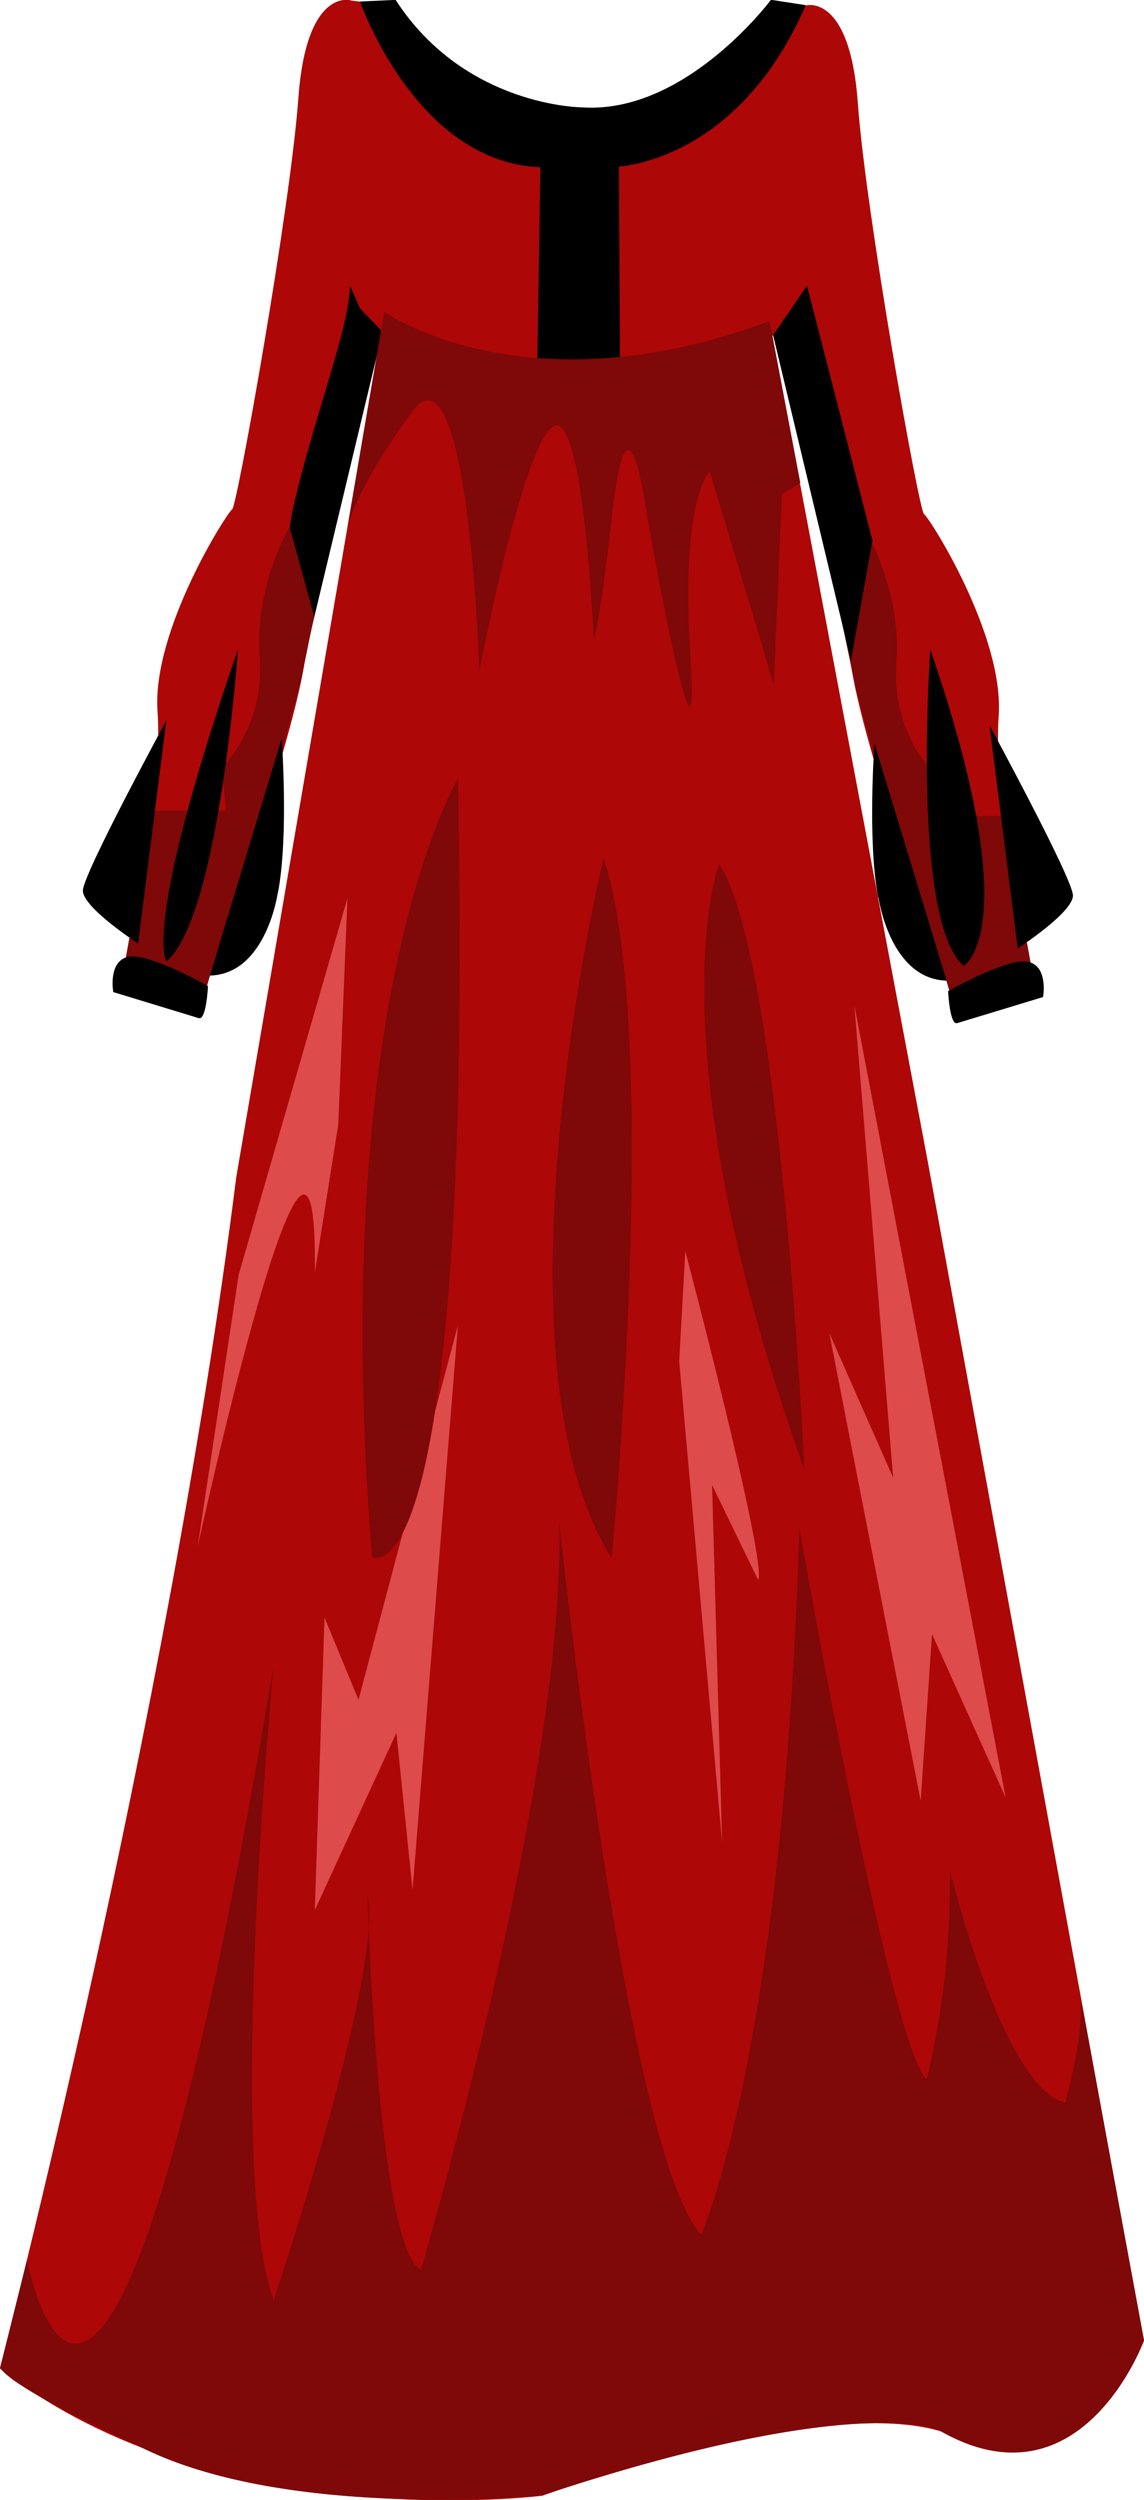 <svg xmlns="http://www.w3.org/2000/svg" viewBox="0 0 186.46 407.33"><defs><clipPath id="A" transform="translate(-705.8 -618.06)"><path d="M0 0h1500v1500H0z" fill="none"/></clipPath></defs><g clip-path="url(#A)"><path d="M141.2 86.67s-9.45-34.58-9.92-41.2" fill="#599a49"/><path d="M155.2 162.4s-16.22-44.53-16.7-56.3c0 0 5.34-9.3 1.88-23.74s-8.87-28.3-9-34.9-2.44-28.68-2.44-28.68.93-17.9 2.44-17.9c0 0 7.16-2 8.44 15.93s10 66.56 10.78 66.95 13.16 19.78 12.17 33 5.34 40.83 5.34 40.83z" fill="#ad0707"/><path d="M163.63 132.94h-12l.6-7.1s-7-6.33-6.13-17.9-4.9-21.27-4.9-21.27l-4 14.54 2.13 10.3 4.77 17.74 9.18 27.1 1.52 5.32 13.32-4.05z" fill="#7f0808"/><path d="M154.53 161.45s.25 5.62 1.48 5.24l14-4.25s.9-5-2.42-5.74-13 4.75-13 4.75m-11.4-15.2s1.85 13.27 11.1 13.52l-11.76-38.62s-1.17 15.74.6 25.1m8.5-40.44s-3.16 44.15 5.44 51.55c0 0 10.4-5.66-5.44-51.55m14.25 48.7s9.07-5.87 9-8.64-13.6-27.7-13.6-27.7zM57.15 44.65l5.82 6.84-13.25 55.32-3.48-19.6"/><path d="M33.2 161.6s16.22-44.53 16.72-56.3c0 0-5.34-9.3-1.88-23.73s8.86-28.3 9-34.9 2.47-28.7 2.47-28.7S58.6.04 57.07.04c0 0-7.15-2-8.44 15.93s-10 66.56-10.78 67-13.15 19.78-12.17 33-5.34 40.84-5.34 40.84z" fill="#ad0707"/><path d="M24.8 132.08h12l-.6-7.14s7-6.33 6.13-17.9 4.87-21.18 4.87-21.18l4 14.54-2.12 10.3-4.78 17.74-9.1 27.1-1.52 5.3-13.32-4z" fill="#7f0808"/><path d="M33.9 160.64s-.25 5.6-1.5 5.24l-13.94-4.25s-.9-5 2.42-5.74 13 4.75 13 4.75m11.4-15.2s-1.86 13.27-11.07 13.5l11.7-38.62s1.17 15.74-.6 25.1m-22.8 8.3s-9.06-5.87-9-8.64 13.6-27.7 13.6-27.7zm16.27-47.9s-3 43.42-11.63 50.8c0 0-4.2-4.92 11.63-50.8m92.48-60.33l-5.8 6.83 13.24 55.32 3.5-19.6"/><g fill="#ad0707"><path d="M57.07.07l2.77.34 12.6 16.5 20.37 8.7 13.16-1.98 15.82-9.3 7.8-11.58 2.28-.7v44l-8 11.67L95 62.9l-26.83-2.77-9.5-9.9-4.84-10.98L57.07.07z"/><path d="M0 385.83s27.43-105.76 38.5-194l24.13-141s4.8 8.7 31.78 7.25 31-5.77 31-5.77l25.82 137 35.2 192.07s-12 24.62-30.26 15.82-67.75 9.4-67.75 9.4-53.17 6.9-88.45-20.74"/></g><path d="M4.4 368.2s12.76 67.2 40.2-96.83c0 0-7.92 81.76 0 103.38 0 0 17.93-53.27 15.3-65.93 0 0 1.5 56.9 8.7 61 0 0 23.73-80.3 22.54-121.84 0 0 10.88 103 23.15 116.1 0 0 13.45-29.87 16-115.12 0 0 14.83 84.85 20.77 89.8a138.72 138.72 0 0 0 3.76-34c0 0 8.7 35.6 18.8 37.78 0 0 3.76-13.15 2.18-18.9l10.67 57.66s-10.24 28.1-33.46 14.62c0 0-13.26-6.33-64.53 10.6 0 0-42.22 4.3-66.16-8.15 0 0-19.9-8.9-22.3-12.6z" fill="#7f0808"/><g fill="#dd4b4b"><path d="M74.64 215.85l-7.4 92.05-2.63-25.58-13.3 28.88 1.58-47.67 5.54 13.4 16.22-61.06zm37.06-12s13.45 51 11.86 53.54l-7.5-15.45 1.64 58.3-7-78.46zm23.46 13.32l14.9 76.22 1.85-27.16 12 26.64-24.66-129.1 6.33 77-10.42-23.6z"/></g><g fill="#7f0808"><path d="M74.64 126.84s-21.36 35.6-14 126.86c0 0 16.62 9.5 14-126.86m23.74 12.92s-19.52 81 1.32 114.08c0 0 8.17-85.06-1.32-114.08m18.82 1.06s-11 28.76 13.9 98.64c0 0-3.83-83.87-13.9-98.64"/></g><path d="M58.68.25s9.1 26.24 29.4 27l-.5 31.45h13.47l-.18-31.58s19.4-.73 30.46-26.28l-5.67-.87S111.83 18.55 95 17.5c0 0-19.18 0-30.52-17.52z"/><path d="M62.64 50.82S85.48 67.05 125 52.47l.44-.17 5 26.35-3 1.87-1.32 31-10.42-34.68s-4.88 4-3.16 30.46-7.12-23.47-7.12-23.47-3-23-5.54-.9-3.13 21-3.13 21-1.6-37.6-6.62-34.42-12 39.82-12 39.82-1.73-54.82-11-42.2-10.5 18.8-10.5 18.8z" fill="#7f0808"/><path d="M56.63 146.36L38.9 207.68l-6.7 44.37s19.65-89.87 19.12-44.77l3.82-24.13z" fill="#dd4b4b"/></g></svg>